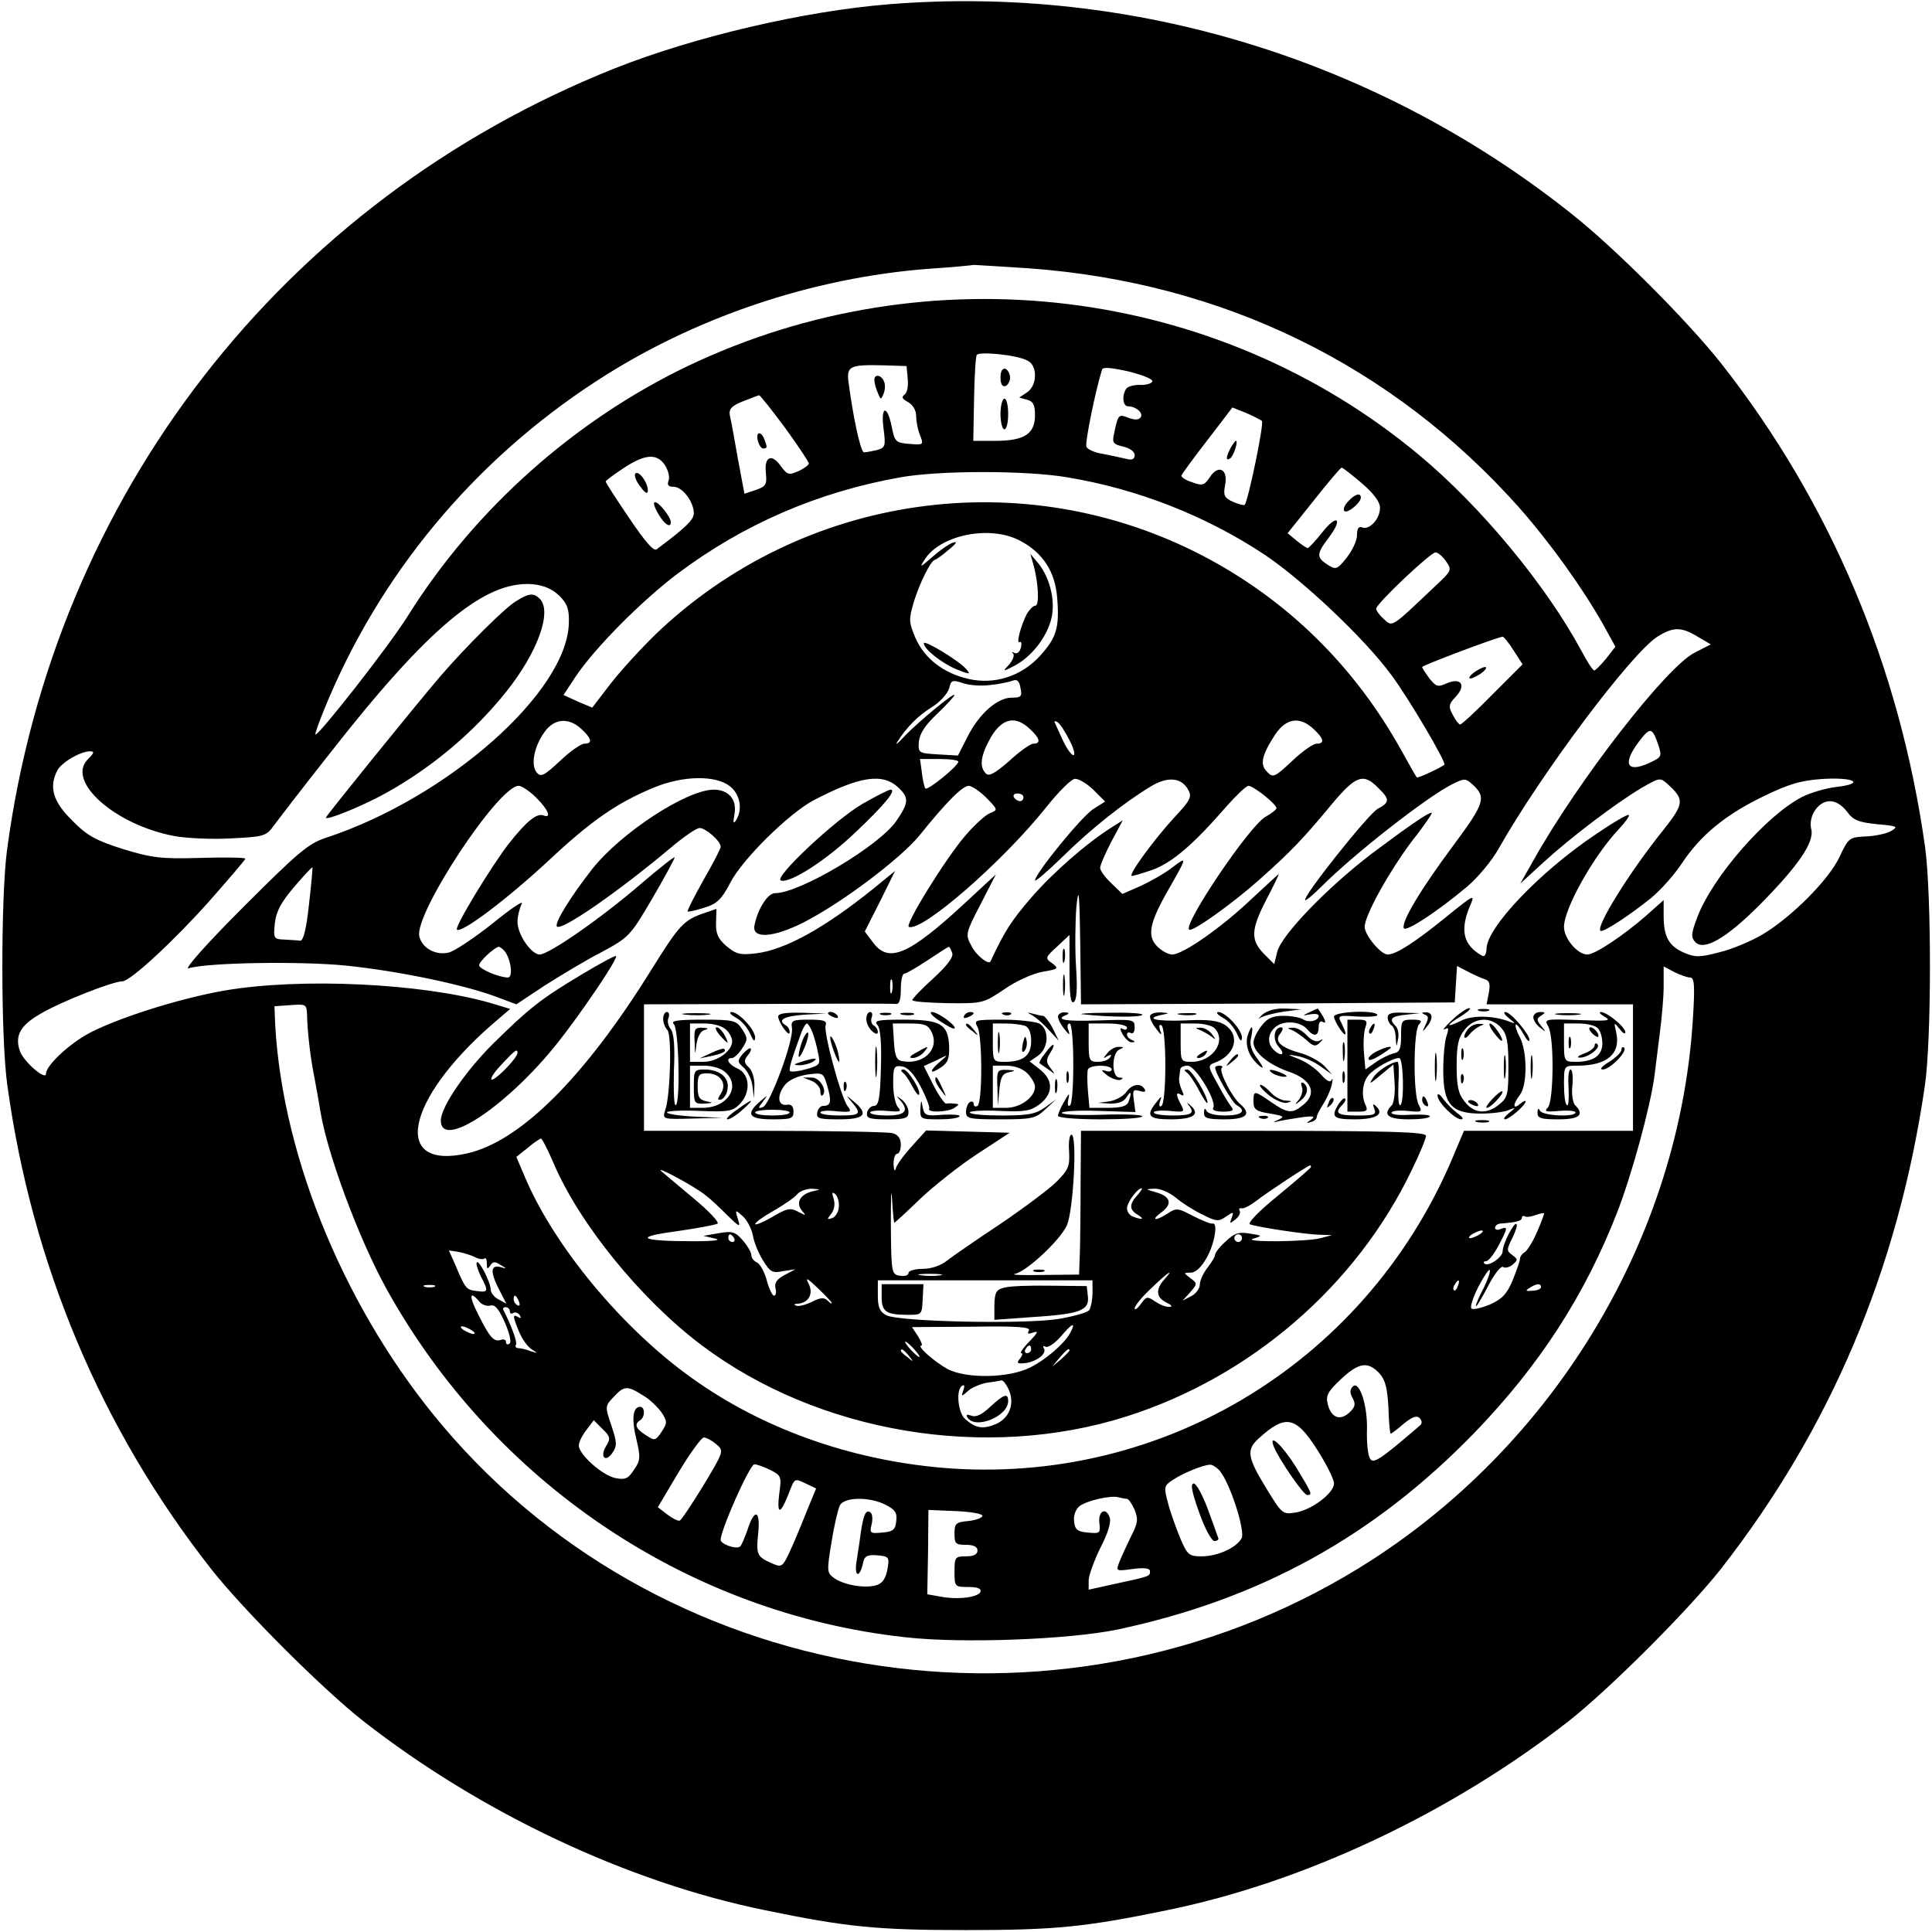 <?xml version="1.0" standalone="no"?>
<!DOCTYPE svg PUBLIC "-//W3C//DTD SVG 20010904//EN"
 "http://www.w3.org/TR/2001/REC-SVG-20010904/DTD/svg10.dtd">
<svg version="1.0" xmlns="http://www.w3.org/2000/svg"
 width="504pt" height="504pt" viewBox="0 0 504 504"
 preserveAspectRatio="xMidYMid meet">

<g transform="translate(0,504) scale(0.1,-0.1)"
fill="#000000" stroke="none">
<path d="M2320 5029 c-224 -18 -509 -85 -718 -168 -864 -345 -1461 -1113
-1584 -2041 -16 -125 -16 -489 1 -610 64 -467 244 -896 531 -1262 84 -107 291
-314 398 -398 306 -239 689 -420 1047 -493 213 -44 291 -52 525 -52 234 0 312
8 525 52 358 73 741 254 1047 493 107 84 314 291 398 398 285 365 461 780 531
1257 18 119 18 500 1 625 -66 470 -246 898 -532 1262 -88 111 -274 298 -390
390 -505 402 -1143 598 -1780 547z m365 -689 c506 -37 947 -253 1277 -623 82
-93 169 -214 224 -313 l28 -51 -24 -31 c-14 -17 -28 -31 -31 -31 -3 -1 -19 23
-34 52 -93 172 -262 376 -423 510 -529 441 -1280 532 -1908 232 -296 -142
-555 -373 -729 -650 -48 -78 -236 -317 -242 -311 -2 2 9 31 23 66 142 349 388
646 707 854 255 167 565 272 872 295 61 4 112 9 115 10 3 0 68 -4 145 -9z m-4
-241 c26 -13 25 -64 -1 -82 l-21 -14 21 -6 c15 -4 20 -13 20 -40 0 -49 -28
-67 -103 -67 l-58 0 2 108 c1 59 4 111 7 116 6 10 107 0 133 -15z m-313 -48
c2 -19 -2 -37 -9 -41 -8 -6 -5 -11 10 -19 12 -7 21 -21 21 -36 0 -13 4 -36 10
-50 10 -26 9 -26 -28 -23 -35 3 -38 5 -46 46 -12 58 -29 53 -21 -7 6 -45 4
-49 -17 -55 -13 -3 -28 -6 -34 -6 -9 0 -29 94 -41 187 -4 38 6 42 92 40 l60
-2 3 -34z m638 -6 c-1 -5 -16 -10 -32 -9 -16 0 -32 -4 -36 -10 -12 -18 -9 -46
5 -46 20 0 40 -17 33 -28 -5 -8 -15 -8 -32 -2 -26 10 -27 10 -38 -42 -5 -23
-2 -27 24 -33 17 -4 30 -13 30 -22 0 -11 -7 -14 -22 -10 -13 3 -40 9 -61 13
-21 3 -41 12 -43 19 -4 10 24 148 41 201 2 7 24 5 69 -5 36 -9 64 -20 62 -26z
m-958 -121 c34 -47 62 -89 62 -93 0 -4 -12 -13 -27 -20 -25 -11 -29 -10 -46
13 -24 34 -44 25 -39 -18 3 -30 0 -35 -26 -44 l-30 -10 -17 91 c-9 51 -18 102
-21 113 -3 17 4 25 34 37 20 8 39 15 42 16 3 0 33 -38 68 -85z m1244 18 c6 -7
-36 -209 -45 -219 -3 -2 -16 2 -31 8 -23 11 -25 17 -20 44 8 42 -18 54 -40 20
-14 -21 -19 -23 -46 -13 -17 5 -30 14 -28 18 2 4 32 46 68 92 l65 85 35 -14
c19 -8 38 -18 42 -21z m-1557 -116 c8 -13 13 -31 9 -40 -4 -11 -1 -16 14 -16
22 0 52 -39 52 -69 0 -17 -22 -38 -97 -94 -8 -6 -30 20 -72 82 -34 50 -61 92
-61 95 0 2 21 18 47 35 56 37 87 39 108 7z m1818 -47 c31 -27 47 -48 47 -64 0
-28 -27 -58 -46 -51 -10 4 -14 -3 -14 -20 0 -14 -12 -40 -27 -59 -25 -31 -28
-32 -50 -18 -29 19 -29 28 3 70 38 50 23 64 -16 15 -18 -23 -36 -42 -39 -42
-3 1 -16 9 -29 20 l-23 19 68 85 c37 47 70 86 73 86 3 0 26 -18 53 -41z m-770
16 c183 -30 362 -100 516 -202 100 -67 261 -219 330 -313 45 -60 145 -230 139
-235 -10 -8 -70 -36 -72 -33 -2 2 -19 32 -39 68 -122 221 -298 394 -517 509
-470 246 -1045 164 -1429 -203 -40 -39 -94 -98 -120 -132 l-46 -60 -38 16 -37
17 31 47 c50 75 172 198 266 269 173 130 368 214 583 252 102 18 326 18 433 0z
m-123 -165 c60 -31 93 -81 98 -151 6 -77 -2 -102 -44 -149 -49 -54 -119 -77
-188 -61 -65 15 -114 53 -138 107 -17 41 -18 47 -4 94 15 49 45 110 56 110 3
1 19 12 35 26 21 17 24 23 10 18 -11 -4 -35 -21 -54 -38 -31 -27 -33 -28 -19
-6 40 64 169 91 248 50z m1112 -54 c16 -23 16 -24 -30 -67 -114 -108 -109
-105 -132 -84 -11 10 -20 22 -20 27 0 13 142 147 155 147 6 0 18 -10 27 -23z
m-2313 -90 c21 -21 26 -35 25 -71 -4 -180 -315 -455 -632 -560 -47 -15 -73
-37 -218 -182 -97 -97 -155 -163 -142 -159 49 15 292 19 411 7 136 -14 303
-49 388 -80 l56 -21 74 49 c41 26 107 66 148 87 72 39 75 42 132 139 32 55 58
103 59 108 0 4 -39 -27 -87 -68 -103 -89 -241 -185 -265 -185 -22 0 -58 52
-58 85 0 14 5 35 11 47 6 11 -28 -12 -76 -51 -48 -38 -100 -73 -115 -76 -34
-8 -69 12 -76 42 -15 57 206 393 259 393 8 0 29 -14 46 -31 32 -32 41 -55 18
-46 -17 6 -44 -16 -89 -73 -46 -59 -143 -219 -136 -225 11 -11 129 78 236 177
115 108 182 154 279 194 76 31 160 32 197 3 27 -21 34 -61 16 -89 -7 -11 -8
-6 -4 16 7 38 -15 64 -54 64 -70 0 -242 -112 -317 -207 -55 -70 -100 -142 -92
-150 12 -12 159 90 295 204 34 29 69 53 77 53 16 0 55 -34 55 -49 0 -5 -20
-44 -45 -87 -24 -43 -43 -80 -41 -82 2 -1 21 3 43 10 33 10 45 21 68 65 31 61
153 181 217 215 120 63 180 72 221 34 29 -27 28 -40 -5 -88 -45 -65 -252 -188
-316 -188 -20 0 -46 -43 -54 -85 -6 -35 50 -31 129 9 101 52 252 166 302 227
69 86 112 129 128 129 8 0 29 -14 46 -31 30 -31 31 -32 10 -40 -11 -4 -40 -30
-64 -58 -52 -60 -160 -235 -148 -239 35 -13 246 171 359 313 31 39 63 71 73
73 9 2 31 -11 49 -28 l31 -31 -30 -19 c-29 -17 -153 -169 -153 -187 0 -4 33
24 73 63 72 71 160 141 230 183 43 26 80 23 97 -10 10 -18 5 -27 -37 -72 -49
-53 -118 -146 -111 -152 1 -1 26 6 55 16 53 20 107 67 194 167 25 28 50 52 56
52 13 0 73 -48 73 -58 0 -4 -13 -14 -29 -23 -42 -24 -214 -279 -199 -294 7 -8
111 66 183 130 82 73 114 106 190 198 62 74 82 81 120 42 31 -30 31 -38 -1
-55 -24 -13 -197 -230 -189 -238 2 -2 21 14 42 35 86 86 274 233 341 267 32
16 35 16 53 0 37 -34 33 -48 -50 -160 -85 -114 -135 -198 -129 -215 4 -12 88
43 164 107 29 24 67 70 84 101 111 196 347 511 415 553 41 25 61 25 104 -1
l34 -20 -41 -21 c-73 -35 -305 -334 -422 -543 l-34 -60 60 55 c72 66 191 156
257 195 47 27 48 27 68 9 44 -40 43 -50 -14 -122 -86 -107 -174 -249 -162
-260 6 -6 76 40 133 86 24 20 59 59 79 89 48 73 113 127 212 175 68 33 98 42
156 46 83 5 112 -12 35 -21 -27 -3 -67 -15 -89 -26 -93 -48 -233 -208 -273
-313 -17 -45 -17 -53 -5 -66 23 -23 81 11 167 97 100 101 144 164 135 198 -8
34 18 73 49 73 15 0 32 -11 44 -27 17 -23 30 -28 79 -33 53 -5 56 -6 36 -18
-12 -7 -42 -13 -66 -14 -43 -2 -45 -4 -68 -53 -28 -60 -125 -157 -200 -202
-30 -18 -80 -39 -113 -47 -50 -13 -63 -14 -91 -2 -41 17 -55 42 -55 96 l0 42
-46 -41 c-60 -52 -133 -101 -153 -101 -26 0 -61 42 -61 72 0 48 77 185 143
255 17 18 29 35 26 37 -2 3 -40 -19 -84 -49 -147 -98 -287 -245 -287 -300 -1
-15 -5 -22 -12 -18 -48 27 -58 65 -32 128 15 34 14 34 -65 -30 -78 -63 -127
-95 -149 -95 -18 0 -60 51 -60 72 0 30 64 145 125 226 31 39 53 72 50 72 -10
0 -59 -34 -158 -108 -115 -88 -234 -211 -245 -255 l-8 -32 -27 27 c-35 36 -34
63 7 142 19 36 33 66 32 66 -1 0 -33 -30 -72 -66 -78 -74 -178 -144 -206 -144
-10 0 -27 9 -39 21 -27 27 -21 61 29 148 50 88 50 88 10 58 -19 -15 -56 -36
-82 -48 l-48 -21 -29 28 c-16 15 -29 33 -29 40 0 7 13 37 29 68 l30 56 -27
-17 c-67 -42 -156 -120 -212 -185 -51 -59 -70 -88 -106 -166 -5 -10 -38 16
-50 41 -16 29 -15 33 24 108 l40 78 -81 -75 c-147 -136 -199 -158 -240 -102
l-21 28 40 79 39 79 -55 -45 c-129 -104 -232 -161 -308 -170 -41 -5 -52 -2
-77 19 -22 19 -28 33 -27 61 l1 36 -32 -11 c-53 -18 -65 -31 -136 -145 -176
-284 -344 -451 -483 -482 -196 -44 -161 138 65 336 l48 41 -53 16 c-179 51
-494 66 -692 32 -121 -21 -290 -75 -362 -116 -51 -30 -104 -81 -104 -101 0
-19 -58 31 -68 59 -14 40 1 67 53 97 52 31 189 85 214 85 21 0 135 106 226
208 52 59 95 109 95 112 0 3 -53 4 -117 2 -103 -3 -126 0 -202 23 -72 23 -94
35 -133 75 -50 49 -61 87 -38 131 12 21 60 49 85 49 12 0 11 -4 -6 -21 -57
-57 71 -171 226 -200 33 -6 100 -9 149 -6 84 4 91 6 110 33 12 16 77 101 146
188 257 329 405 452 529 442 30 -3 51 -12 70 -30z m2489 -142 l24 -37 -78 -78
c-43 -44 -81 -79 -85 -79 -3 0 -12 11 -19 25 -12 22 -11 28 8 48 28 30 13 51
-25 34 -22 -10 -27 -8 -44 13 -10 14 -19 27 -19 30 0 4 193 77 210 79 3 0 16
-16 28 -35z m-1365 -91 c23 2 49 8 58 11 12 5 18 0 21 -18 5 -23 2 -26 -23
-26 -37 0 -85 -42 -115 -102 l-25 -49 -52 3 c-51 3 -52 4 -50 33 2 21 16 43
48 73 25 24 45 46 45 49 0 8 -93 -69 -129 -106 -18 -20 -27 -27 -20 -16 25 39
54 68 91 91 21 13 40 35 44 48 5 22 8 23 36 14 16 -6 48 -8 71 -5z m-1066
-115 c27 -25 29 -38 8 -38 -9 0 -38 -20 -64 -45 -42 -39 -50 -43 -61 -30 -16
19 -7 68 21 106 25 35 63 38 96 7z m1170 0 c26 -24 29 -38 9 -38 -8 0 -36 -20
-63 -45 -38 -33 -53 -41 -61 -33 -18 18 -14 47 13 95 30 50 64 57 102 21z
m103 -29 c11 -21 16 -39 10 -39 -5 0 -17 17 -27 38 -9 20 -19 41 -21 46 -3 5
1 6 7 2 6 -4 20 -25 31 -47z m637 29 c27 -25 29 -38 8 -38 -9 0 -38 -20 -64
-45 -45 -42 -50 -45 -65 -29 -20 19 -15 43 20 97 29 44 65 49 101 15z m899
-41 c10 -31 9 -32 -25 -48 -58 -26 -69 -1 -25 57 29 38 34 37 50 -9z m-1826
-44 c0 -11 -80 -76 -86 -70 -2 2 -7 21 -9 41 l-5 36 50 0 c28 0 50 -3 50 -7z
m170 -93 c0 -5 -4 -10 -9 -10 -6 0 -13 5 -16 10 -3 6 1 10 9 10 9 0 16 -4 16
-10z m-1864 -280 c-7 -65 -15 -95 -23 -94 -7 1 -26 2 -42 3 -27 1 -28 3 -24
43 4 32 17 55 51 95 25 29 46 52 47 50 1 -1 -3 -45 -9 -97z m2502 -258 l487 3
3 48 3 47 27 -14 c15 -8 35 -17 44 -20 14 -4 16 -12 12 -36 l-6 -30 191 0 191
0 0 -165 0 -165 -221 0 -220 0 -22 -52 c-221 -544 -759 -876 -1339 -827 -241
21 -469 102 -653 234 -181 129 -358 342 -435 523 l-23 54 29 23 c16 14 32 24
35 25 3 0 18 -29 33 -64 67 -158 228 -356 386 -475 304 -229 741 -303 1109
-186 324 103 600 341 745 645 20 41 36 80 36 87 0 10 -91 13 -450 13 l-450 0
-1 -132 c0 -73 -1 -158 -2 -188 l-2 -55 -95 -1 c-52 -1 -85 0 -72 3 30 6 117
87 135 126 17 37 28 237 12 237 -5 0 -8 -20 -6 -44 2 -39 -2 -48 -33 -79 -19
-19 -86 -69 -148 -111 -62 -41 -124 -84 -138 -95 -15 -12 -40 -21 -62 -21 -21
0 -38 -5 -38 -11 0 -6 -10 -9 -22 -7 -22 3 -23 6 -24 133 0 72 1 102 3 68 2
-35 5 -63 6 -63 1 0 32 28 68 63 36 34 103 87 149 117 l84 55 -109 3 -109 3
-37 -41 c-21 -23 -40 -49 -42 -58 -3 -10 -5 -5 -6 11 0 15 4 27 9 27 6 0 10
11 10 24 0 16 -7 26 -22 30 -13 3 -164 6 -335 6 l-313 0 0 165 0 165 323 1
c177 1 328 1 335 0 8 -1 12 12 12 39 0 22 4 40 9 40 5 0 32 16 61 35 29 19 53
35 55 35 2 0 6 -7 9 -16 4 -10 -12 -32 -49 -66 -30 -27 -55 -53 -55 -57 0 -4
42 -7 93 -8 91 -1 93 0 148 37 30 21 75 41 99 45 41 7 43 8 25 22 -19 13 -19
15 13 44 l32 30 0 -91 c0 -66 3 -89 11 -84 8 5 10 34 6 93 -3 47 -2 118 1 156
6 56 8 37 10 -93 l2 -162 488 2z m-1991 136 c16 -21 22 -68 8 -68 -23 0 -75
22 -75 32 0 10 40 47 51 48 4 0 11 -6 16 -12z m3092 -68 c11 0 13 -20 7 -112
-36 -561 -352 -1093 -835 -1406 -779 -504 -1832 -353 -2425 347 -251 296 -418
695 -438 1046 l-2 50 42 3 c40 3 42 2 43 -25 1 -46 9 -115 20 -168 5 -27 12
-66 15 -85 18 -110 99 -329 171 -460 280 -507 788 -849 1354 -911 149 -17 428
-6 554 20 372 79 669 243 931 513 170 176 288 358 373 576 39 101 86 274 97
355 3 23 9 74 14 112 5 39 10 93 10 122 l0 52 28 -15 c15 -7 33 -14 41 -14z
m-2082 -37 c-3 -10 -5 -4 -5 12 0 17 2 24 5 18 2 -7 2 -21 0 -30z m-484 -533
c11 -8 35 -31 54 -50 33 -32 35 -33 28 -10 -8 25 -7 25 13 7 11 -10 23 -33 26
-50 3 -18 15 -47 27 -66 18 -29 24 -33 52 -27 l32 5 -28 -15 c-21 -11 -27 -21
-24 -35 3 -10 1 -19 -4 -19 -4 0 -13 18 -19 41 -6 22 -18 43 -26 46 -7 3 -14
11 -14 19 0 7 -10 24 -22 38 -20 23 -28 25 -63 19 l-40 -7 30 -7 c19 -4 -3 -7
-55 -7 -141 0 -160 11 -45 26 55 8 103 17 107 20 4 4 -22 32 -58 62 -36 30
-75 63 -87 73 -26 22 88 -39 116 -63z m1577 76 c0 -3 -39 -36 -86 -75 -52 -42
-81 -73 -73 -75 24 -8 144 -26 180 -27 l34 -1 -30 -8 c-39 -10 -209 -11 -175
-1 24 7 23 8 -10 13 -28 5 -40 1 -62 -20 -16 -14 -28 -30 -28 -35 0 -5 -9 -20
-20 -34 -11 -14 -20 -34 -20 -44 0 -10 -10 -24 -22 -30 l-23 -12 20 22 c19 22
19 23 0 37 -18 14 -18 14 1 14 13 0 28 14 42 39 21 37 30 93 15 89 -5 -1 -27
8 -51 20 -39 21 -44 21 -65 7 -12 -8 -26 -15 -31 -15 -6 0 0 7 12 16 31 22 27
42 -10 53 -31 9 -32 9 -6 10 14 1 39 -10 55 -23 15 -13 46 -33 69 -44 37 -19
43 -19 62 -6 20 14 21 13 15 -3 -6 -16 -5 -16 10 -4 9 7 14 17 11 22 -3 5 -1
8 5 7 5 -2 22 7 38 19 25 20 134 92 141 93 1 0 2 -2 2 -4z m-1297 -63 c-34 -7
-48 -29 -32 -50 13 -15 12 -15 -9 -4 -20 11 -29 9 -68 -14 -24 -14 -44 -22
-44 -18 0 4 22 20 49 35 26 15 54 34 61 43 7 8 24 14 39 14 22 -2 23 -2 4 -6z
m844 -11 c-22 -24 -21 -38 1 -51 19 -12 12 -14 -12 -5 -9 3 -16 13 -16 22 0
15 27 52 38 52 3 0 -2 -8 -11 -18z m-779 -33 c-1 -12 -10 -25 -18 -27 -13 -4
-13 -3 -2 11 8 10 11 25 7 39 -6 18 -4 20 5 12 6 -7 10 -22 8 -35z m1822 -62
c-11 -26 -26 -50 -33 -54 -7 -4 -12 -12 -12 -18 0 -5 -9 -30 -19 -55 -15 -36
-28 -49 -59 -63 -22 -9 -43 -14 -48 -11 -5 3 3 28 17 56 14 27 28 48 30 45 3
-3 -4 -23 -15 -46 -12 -22 -21 -44 -21 -48 1 -4 14 18 31 50 16 32 34 55 40
52 5 -4 17 -1 25 6 14 12 14 14 -1 25 -15 11 -15 14 0 44 9 18 14 34 11 37 -6
6 -36 -52 -36 -71 0 -16 -38 -42 -48 -32 -3 3 -1 6 5 6 6 0 20 18 32 40 25 48
25 51 6 44 -8 -4 -15 -2 -15 3 0 5 6 10 13 11 42 3 57 7 57 15 0 4 3 6 8 4 4
-3 16 -1 27 3 11 4 21 6 23 5 1 -1 -7 -23 -18 -48z m-150 -7 c-8 -5 -19 -10
-25 -10 -5 0 -3 5 5 10 8 5 20 10 25 10 6 0 3 -5 -5 -10z m-1945 -10 c3 -5 1
-10 -4 -10 -6 0 -11 5 -11 10 0 6 2 10 4 10 3 0 8 -4 11 -10z m1325 0 c0 -5
-4 -10 -10 -10 -5 0 -10 5 -10 10 0 6 5 10 10 10 6 0 10 -4 10 -10z m-2000
-50 c10 -5 20 -6 24 -3 3 3 6 -2 6 -13 0 -15 2 -16 9 -5 7 10 12 11 27 1 16
-9 16 -11 2 -6 -28 8 -30 -10 -8 -54 l21 -41 -20 11 c-12 6 -21 18 -21 26 0
19 -30 77 -36 71 -3 -3 2 -19 10 -36 21 -40 20 -43 -10 -39 -28 3 -30 6 -57
70 l-16 36 26 -4 c14 -3 34 -9 43 -14z m1213 -47 c-13 -2 -35 -2 -50 0 -16 2
-5 4 22 4 28 0 40 -2 28 -4z m584 -11 c-23 -26 -21 -47 6 -60 14 -7 17 -11 7
-11 -9 -1 -25 6 -37 14 -20 14 -23 13 -37 -7 -9 -12 -16 -17 -16 -11 0 6 19
30 43 52 43 42 63 55 34 23z m-867 -61 c0 -3 -5 0 -11 6 -9 9 -19 8 -41 -3
-16 -8 -35 -13 -41 -10 -7 2 -5 5 4 5 29 2 42 27 28 53 -9 17 -3 14 24 -12 20
-19 37 -37 37 -39z m680 27 c0 -18 -4 -38 -8 -45 -4 -7 -41 -17 -82 -24 -92
-14 -416 -7 -448 10 -17 9 -22 21 -22 51 l0 40 280 0 280 0 0 -32z m953 17
c-3 -9 -8 -14 -10 -11 -3 3 -2 9 2 15 9 16 15 13 8 -4z m-2670 -2 c-7 -2 -19
-2 -25 0 -7 3 -2 5 12 5 14 0 19 -2 13 -5z m2887 -1 c0 -4 -10 -9 -22 -9 -18
-2 -20 0 -8 7 18 12 30 13 30 2z m-2770 -37 c7 -9 20 -13 29 -11 12 4 22 -8
38 -44 12 -28 18 -52 12 -55 -5 -4 -9 -2 -9 4 0 6 -6 8 -12 6 -19 -7 -30 5
-59 63 -26 50 -25 68 1 37z m104 -1 c3 -8 2 -12 -4 -9 -6 3 -10 10 -10 16 0
14 7 11 14 -7z m-24 -25 c0 -5 4 -8 9 -4 5 3 13 0 17 -6 4 -8 3 -9 -4 -5 -15
9 -15 3 2 -38 8 -19 22 -39 33 -46 17 -11 17 -11 -2 -5 -11 4 -25 8 -32 8 -7
0 -10 4 -7 9 4 6 -11 48 -33 91 -2 4 1 7 6 7 6 0 11 -5 11 -11z m1462 -56
c-16 -29 -65 -71 -106 -91 -55 -27 -163 -29 -213 -4 -35 19 -84 62 -69 62 3 0
-1 11 -9 24 l-16 24 156 1 c120 2 155 -1 149 -10 -5 -9 -2 -10 12 -5 14 5 11
-1 -10 -23 -17 -17 -26 -31 -22 -31 5 0 3 -6 -3 -14 -10 -12 -8 -14 13 -12 31
4 58 25 49 39 -3 5 -1 7 4 4 6 -4 24 8 40 26 30 36 41 40 25 10z m-1562 7 c8
-5 11 -10 5 -10 -5 0 -17 5 -25 10 -8 5 -10 10 -5 10 6 0 17 -5 25 -10z m1155
-50 c10 -11 16 -20 13 -20 -3 0 -13 9 -23 20 -10 11 -16 20 -13 20 3 0 13 -9
23 -20z m305 0 c0 -5 -5 -10 -11 -10 -5 0 -7 5 -4 10 3 6 8 10 11 10 2 0 4 -4
4 -10z m-319 -17 c13 -16 12 -17 -3 -4 -10 7 -18 15 -18 17 0 8 8 3 21 -13z
m419 14 c0 -2 -10 -12 -22 -23 l-23 -19 19 23 c18 21 26 27 26 19z m808 -59
c16 -18 21 -38 24 -90 1 -38 4 -68 6 -68 2 0 18 12 34 26 22 18 34 22 41 15 7
-7 7 -14 2 -19 -108 -93 -124 -103 -132 -85 -5 10 -8 43 -7 73 2 63 -20 130
-37 113 -8 -8 -8 -17 0 -31 8 -15 6 -23 -9 -37 -24 -22 -47 -14 -56 21 -6 23
-1 33 34 66 47 44 70 47 100 16z m-967 -42 c17 -37 3 -75 -33 -91 -34 -14 -53
-11 -80 13 -19 16 -25 77 -8 87 6 4 7 -1 3 -12 -6 -17 -5 -17 13 -1 10 9 33
18 49 21 17 2 33 5 38 6 4 0 12 -10 18 -23z m-954 -16 c18 -10 39 -31 49 -45
15 -23 15 -27 0 -50 -16 -24 -18 -24 -41 -9 -27 17 -31 29 -15 39 13 8 13 35
0 35 -19 0 -23 -31 -10 -84 11 -47 11 -56 -6 -80 -15 -23 -22 -27 -48 -22 -35
7 -96 62 -96 85 0 9 9 27 20 41 l19 25 23 -23 c20 -19 21 -25 10 -43 -18 -28
-4 -46 15 -20 13 19 13 27 -2 72 -17 50 -17 51 6 75 27 29 35 30 76 4z m1758
-140 c25 -39 45 -79 45 -90 0 -25 -59 -70 -102 -76 -32 -5 -34 -3 -75 64 -49
80 -52 100 -20 129 70 64 97 59 152 -27z m-1567 13 c21 -18 21 -18 -33 -108
-30 -49 -58 -91 -62 -92 -5 -1 -19 6 -32 16 l-25 19 54 91 c30 50 60 91 66 91
7 0 21 -8 32 -17z m142 -68 c28 -14 29 -18 23 -60 -7 -56 2 -58 23 -5 18 46
15 44 48 29 l25 -12 -19 -46 c-10 -25 -29 -72 -43 -104 -26 -57 -26 -57 -54
-45 -38 17 -41 22 -35 79 6 60 -10 65 -28 8 -8 -22 -16 -42 -20 -44 -11 -7
-50 7 -50 18 0 26 76 197 88 197 7 0 26 -7 42 -15z m1172 -2 c27 -32 67 -157
57 -176 -14 -25 -63 -47 -104 -47 -33 0 -37 3 -56 47 -11 27 -26 68 -32 92
-11 41 -11 45 12 60 25 17 78 39 97 40 6 1 18 -7 26 -16z m-242 -73 c4 0 13
-13 20 -29 10 -25 8 -35 -10 -70 -11 -23 -25 -53 -30 -66 -9 -24 -9 -24 35
-18 31 4 45 2 45 -6 0 -13 1 -13 -92 -33 l-68 -15 0 24 c0 13 14 51 30 84 20
38 29 68 25 80 -10 29 -31 17 -27 -15 3 -26 1 -27 -30 -24 -27 2 -34 8 -36 29
-2 15 4 31 13 39 18 15 83 30 103 24 8 -2 17 -4 22 -4z m-629 -16 c24 -12 30
-21 27 -42 -2 -23 -9 -28 -37 -30 -31 -3 -33 -2 -27 22 3 13 2 28 -4 31 -11 7
-17 -5 -24 -50 -2 -16 -7 -50 -11 -75 -8 -45 8 -49 17 -5 3 15 11 19 32 18 37
-3 37 -4 30 -42 -5 -22 -14 -33 -30 -37 -31 -8 -85 2 -109 20 -18 13 -18 19
-6 92 7 44 17 87 22 97 12 22 78 23 120 1z m252 -29 c-2 -5 -18 -11 -38 -13
-31 -3 -35 -6 -35 -33 0 -26 3 -29 30 -29 20 0 30 -5 30 -15 0 -10 -10 -15
-30 -15 -28 0 -30 -2 -30 -40 0 -39 1 -40 36 -40 24 0 34 -4 32 -12 -5 -15
-59 -22 -105 -13 l-34 6 2 110 1 110 72 -3 c41 -2 70 -7 69 -13z"/>
<path d="M2610 4055 c0 -17 5 -25 13 -22 6 2 12 12 12 22 0 10 -6 20 -12 23
-8 2 -13 -6 -13 -23z"/>
<path d="M2610 3960 c0 -22 5 -40 10 -40 6 0 10 18 10 40 0 22 -4 40 -10 40
-5 0 -10 -18 -10 -40z"/>
<path d="M2281 4048 c0 -7 4 -22 9 -33 7 -18 8 -19 15 -2 4 9 5 24 1 32 -7 18
-26 20 -25 3z"/>
<path d="M1977 3890 c3 -11 9 -20 14 -20 11 0 11 3 3 24 -9 23 -23 20 -17 -4z"/>
<path d="M3210 3871 c-12 -24 -13 -34 -1 -27 9 6 22 46 15 46 -2 0 -8 -9 -14
-19z"/>
<path d="M1657 3804 c-3 -5 3 -21 14 -34 13 -18 19 -20 19 -9 0 21 -25 54 -33
43z"/>
<path d="M1717 3700 c16 -28 33 -39 33 -22 0 13 -31 52 -41 52 -6 0 -2 -13 8
-30z"/>
<path d="M3517 3732 c-10 -10 -14 -22 -10 -25 7 -8 43 21 43 35 0 14 -16 9
-33 -10z"/>
<path d="M2695 3570 c14 -48 17 -110 6 -110 -6 0 -15 -10 -22 -21 -16 -31 -29
-80 -19 -74 4 3 6 -4 3 -15 -3 -11 -10 -17 -17 -13 -6 3 -8 2 -3 -2 4 -5 -1
-17 -10 -28 -18 -19 -18 -20 13 -4 42 22 81 69 95 117 14 46 0 110 -32 150
l-21 25 7 -25z"/>
<path d="M2410 3362 c0 -15 45 -51 85 -68 35 -14 38 -14 26 0 -17 21 -111 78
-111 68z"/>
<path d="M1345 3471 c-29 -18 -128 -116 -197 -196 -61 -71 -298 -364 -298
-368 0 -9 104 34 160 66 120 67 228 159 311 263 82 103 120 209 87 242 -16 16
-28 15 -63 -7z"/>
<path d="M2250 2943 c-71 -41 -233 -193 -213 -200 24 -8 119 53 196 127 75 71
107 110 90 110 -5 0 -38 -17 -73 -37z"/>
<path d="M1516 2497 c-104 -62 -137 -88 -232 -182 -70 -70 -134 -163 -134
-198 0 -78 174 38 305 203 64 81 158 220 152 226 -2 2 -43 -20 -91 -49z m-166
-204 c-1 -14 -61 -75 -68 -69 -3 4 10 22 28 41 35 37 40 40 40 28z"/>
<path d="M3844 3285 c-10 -8 -14 -15 -8 -15 5 0 19 7 30 15 10 8 14 15 8 15
-5 0 -19 -7 -30 -15z"/>
<path d="M2772 2545 c0 -16 2 -22 5 -12 2 9 2 23 0 30 -3 6 -5 -1 -5 -18z"/>
<path d="M2773 2470 c0 -25 2 -35 4 -22 2 12 2 32 0 45 -2 12 -4 2 -4 -23z"/>
<path d="M3293 2393 c-10 -10 -13 -14 -5 -8 8 5 35 12 61 16 l46 6 -41 2 c-27
1 -48 -5 -61 -16z"/>
<path d="M3415 2399 c-19 -9 -18 -9 3 -5 12 2 22 1 22 -4 0 -13 -26 -19 -41
-9 -8 5 -31 9 -51 9 -28 0 -42 -6 -57 -26 -12 -15 -21 -34 -21 -44 0 -25 40
-58 93 -76 58 -20 74 -56 37 -86 -29 -24 -40 -23 -84 7 -45 31 -46 31 -46 1 0
-20 6 -25 43 -31 36 -6 39 -8 22 -16 -17 -8 -16 -8 5 -3 14 3 41 7 60 10 27 3
32 2 20 -7 -13 -9 -13 -10 0 -6 8 2 15 8 15 13 0 5 8 20 17 34 9 14 19 36 22
50 3 14 3 20 0 13 -4 -8 -13 -3 -28 14 -13 15 -39 33 -57 40 -33 13 -33 13 -4
8 17 -3 44 -15 60 -27 l30 -21 -19 21 c-11 12 -38 27 -60 34 -56 15 -73 32
-56 52 7 9 8 16 2 16 -19 0 -23 -33 -6 -51 19 -21 6 -27 -14 -7 -18 18 -14 45
8 61 23 16 64 12 81 -9 17 -20 29 -17 29 7 0 12 4 17 11 13 8 -4 8 0 0 15 -7
11 -13 21 -14 20 -1 0 -11 -5 -22 -10z"/>
<path d="M3788 2379 c-18 -17 -27 -28 -19 -24 10 6 11 2 5 -16 -5 -13 -9 -54
-9 -91 0 -89 21 -113 98 -113 28 0 61 4 72 9 20 8 20 7 1 -8 -11 -9 -15 -16
-10 -16 11 0 54 37 54 47 0 3 -7 0 -15 -7 -19 -16 -19 -1 0 24 20 26 19 113 0
150 -9 16 -13 31 -11 33 2 3 11 -8 20 -24 8 -15 15 -23 16 -16 0 15 -49 73
-63 73 -6 0 -2 -7 9 -16 19 -15 19 -16 -1 -8 -42 15 -95 16 -124 1 -41 -20
-40 -12 2 13 17 11 26 20 20 20 -7 0 -27 -14 -45 -31z m128 -20 c15 -17 19
-36 19 -101 0 -72 -2 -82 -24 -99 -32 -27 -66 -24 -90 7 -17 21 -21 41 -21 94
0 53 4 73 21 94 25 32 68 35 95 5z"/>
<path d="M3832 2358 c-7 -7 -12 -17 -12 -22 0 -6 6 -4 13 5 7 9 19 18 27 22
13 5 13 6 0 6 -9 1 -21 -4 -28 -11z"/>
<path d="M3897 2346 c10 -13 19 -23 21 -21 5 5 -22 45 -31 45 -4 0 0 -11 10
-24z"/>
<path d="M3812 2290 c0 -14 2 -19 5 -12 2 6 2 18 0 25 -3 6 -5 1 -5 -13z"/>
<path d="M3923 2255 c0 -27 2 -38 4 -22 2 15 2 37 0 50 -2 12 -4 0 -4 -28z"/>
<path d="M3811 2224 c0 -11 3 -14 6 -6 3 7 2 16 -1 19 -3 4 -6 -2 -5 -13z"/>
<path d="M3893 2173 c-12 -13 -19 -23 -14 -23 10 0 46 39 40 43 -2 2 -14 -7
-26 -20z"/>
<path d="M3830 2166 c0 -2 7 -7 16 -10 8 -3 12 -2 9 4 -6 10 -25 14 -25 6z"/>
<path d="M3858 2403 c6 -2 18 -2 25 0 6 3 1 5 -13 5 -14 0 -19 -2 -12 -5z"/>
<path d="M1730 2382 c0 -10 5 -23 11 -29 12 -12 8 -173 -6 -210 -7 -23 -6 -23
71 -21 l79 2 -72 3 c-40 2 -73 7 -73 11 0 4 38 6 84 4 75 -3 87 -1 105 17 30
30 28 78 -4 93 -25 11 -34 28 -15 28 5 0 17 11 26 25 15 23 15 27 0 50 -15 23
-22 25 -103 25 -68 0 -84 -3 -75 -12 13 -13 17 -204 5 -211 -5 -3 -6 37 -5 89
3 64 0 99 -8 109 -7 8 -10 22 -6 30 3 8 1 15 -4 15 -6 0 -10 -8 -10 -18z m164
-28 c9 -8 16 -22 16 -30 0 -26 -39 -54 -75 -54 l-35 0 0 50 0 50 39 0 c23 0
46 -7 55 -16z m-2 -111 c42 -37 6 -93 -59 -93 l-33 0 0 55 0 55 37 0 c20 0 45
-7 55 -17z"/>
<path d="M1812 2323 c1 -37 1 -37 5 -6 3 19 11 34 21 36 12 3 10 5 -5 6 -20 1
-23 -3 -21 -36z"/>
<path d="M1877 2340 c10 -11 19 -20 21 -20 1 0 -2 9 -8 20 -6 11 -15 20 -20
20 -6 0 -2 -9 7 -20z"/>
<path d="M1855 2293 l-30 -14 30 6 c31 7 41 12 34 19 -2 2 -17 -3 -34 -11z"/>
<path d="M1810 2205 c0 -43 1 -45 28 -44 23 2 24 2 5 6 -19 4 -23 11 -23 39 0
29 3 34 24 34 35 0 53 -26 37 -52 -10 -16 -10 -19 1 -16 7 3 15 15 16 28 5 29
-21 50 -60 50 -27 0 -28 -2 -28 -45z"/>
<path d="M1788 2393 c18 -2 45 -2 60 0 15 2 0 4 -33 4 -33 0 -45 -2 -27 -4z"/>
<path d="M1920 2385 c14 -7 30 -26 37 -42 8 -19 12 -22 13 -10 0 21 -43 67
-62 67 -7 -1 -2 -7 12 -15z"/>
<path d="M2030 2388 c1 -16 30 -56 30 -41 0 7 -4 15 -10 18 -23 14 -6 24 48
28 l57 3 -62 2 c-45 1 -63 -2 -63 -10z"/>
<path d="M2160 2396 c0 -2 7 -7 16 -10 8 -3 12 -2 9 4 -6 10 -25 14 -25 6z"/>
<path d="M2260 2381 c0 -10 7 -24 15 -31 9 -8 15 -9 15 -2 0 6 -5 14 -11 17
-6 4 -8 13 -5 21 3 8 1 14 -4 14 -6 0 -10 -8 -10 -19z"/>
<path d="M2298 2393 c6 -2 18 -2 25 0 6 3 1 5 -13 5 -14 0 -19 -2 -12 -5z"/>
<path d="M2353 2393 c9 -2 23 -2 30 0 6 3 -1 5 -18 5 -16 0 -22 -2 -12 -5z"/>
<path d="M2451 2377 c19 -13 36 -22 39 -20 7 6 -43 43 -59 43 -8 0 1 -11 20
-23z"/>
<path d="M2515 2390 c-3 -6 1 -7 9 -4 18 7 21 14 7 14 -6 0 -13 -4 -16 -10z"/>
<path d="M2618 2393 c7 -3 16 -2 19 1 4 3 -2 6 -13 5 -11 0 -14 -3 -6 -6z"/>
<path d="M2695 2390 c11 -7 30 -24 43 -39 l24 -26 -16 33 c-9 17 -21 32 -25
32 -5 0 -18 3 -28 6 -15 4 -14 3 2 -6z"/>
<path d="M2760 2388 c0 -7 8 -22 17 -33 13 -16 15 -17 10 -2 -4 9 -2 17 3 17
13 0 13 -207 1 -214 -5 -4 -7 4 -4 16 4 19 2 17 -11 -6 -9 -15 -16 -32 -16
-37 0 -5 50 -9 110 -9 61 0 110 3 110 8 0 4 -47 6 -105 4 -58 -2 -105 0 -105
5 0 4 43 7 96 5 l96 -3 -4 30 c-4 27 -2 30 15 25 13 -4 17 -2 13 5 -11 17 -33
13 -48 -8 -8 -11 -27 -21 -43 -24 l-30 -4 32 -2 c21 0 35 5 42 17 12 19 14 12
5 -12 -4 -12 -20 -16 -54 -16 l-48 0 -4 45 c-2 24 -2 49 0 55 5 13 62 13 62 0
0 -5 -8 -7 -17 -3 -12 3 -10 0 5 -12 12 -9 28 -14 35 -12 8 4 7 6 -3 6 -21 1
-20 64 0 73 13 6 13 7 -1 7 -9 1 -23 -7 -30 -16 -12 -14 -12 -16 0 -8 10 5 12
4 7 -3 -4 -7 -18 -12 -32 -12 -22 0 -24 4 -24 50 l0 50 50 0 c29 0 50 -5 50
-11 0 -5 -5 -7 -11 -3 -8 4 -8 0 0 -15 7 -11 17 -21 24 -20 9 0 9 2 0 6 -7 2
-13 9 -13 14 0 6 5 7 10 4 6 -3 10 3 10 15 0 21 -4 21 -95 18 -87 -3 -115 2
-82 15 7 3 5 6 -5 6 -10 1 -18 -5 -18 -11z"/>
<path d="M2825 2394 c72 -8 155 -8 155 -1 0 4 -42 6 -92 5 -51 0 -79 -3 -63
-4z"/>
<path d="M3000 2388 c0 -7 8 -22 17 -33 13 -17 15 -17 9 -2 -3 11 -2 16 4 12
6 -3 10 -51 10 -105 0 -54 -4 -102 -10 -105 -6 -4 -7 1 -4 12 6 15 4 15 -9 -2
-29 -36 -21 -45 37 -45 59 0 78 13 52 36 -9 8 -11 9 -6 2 18 -22 10 -28 -40
-28 -27 0 -50 3 -50 8 0 4 18 6 41 4 39 -4 40 -3 30 16 -14 26 -14 35 0 26 8
-4 8 -1 2 12 -5 11 -8 25 -7 32 1 6 2 17 3 22 0 6 9 10 19 10 21 0 77 -93 67
-110 -4 -6 7 -10 26 -10 24 0 29 3 21 13 -5 6 -22 33 -36 60 -25 44 -25 48 -9
54 55 19 70 71 29 99 -19 12 -44 15 -105 12 -76 -3 -108 5 -58 15 19 4 18 4
-5 6 -17 0 -28 -4 -28 -11z m168 -30 c33 -33 -4 -88 -60 -88 -27 0 -28 2 -28
50 l0 50 38 0 c21 0 43 -5 50 -12z"/>
<path d="M3130 2353 c8 -3 22 -11 30 -17 13 -10 13 -9 1 7 -7 9 -21 17 -30 16
-13 0 -14 -1 -1 -6z"/>
<path d="M3130 2290 c-9 -6 -10 -10 -3 -10 6 0 15 5 18 10 8 12 4 12 -15 0z"/>
<path d="M3078 2393 c12 -2 30 -2 40 0 9 3 -1 5 -23 4 -22 0 -30 -2 -17 -4z"/>
<path d="M3190 2385 c14 -7 30 -26 37 -42 8 -19 12 -22 13 -10 0 21 -43 67
-62 67 -7 -1 -2 -7 12 -15z"/>
<path d="M3480 2388 c1 -14 30 -57 30 -44 0 4 -5 16 -11 28 -10 19 -8 20 44
16 30 -1 53 0 50 5 -8 13 -113 8 -113 -5z"/>
<path d="M3620 2386 c0 -8 5 -18 10 -21 6 -3 11 -18 11 -33 2 -25 2 -25 6 -3
3 13 0 28 -6 34 -19 19 -12 26 27 30 l37 4 -42 1 c-32 2 -43 -2 -43 -12z"/>
<path d="M3717 2393 c10 -3 10 -10 2 -26 -10 -21 -9 -21 5 -3 16 20 13 37 -7
35 -9 0 -9 -2 0 -6z"/>
<path d="M4000 2386 c0 -7 8 -20 18 -27 16 -13 16 -12 3 4 -13 16 -13 20 0 28
11 7 11 9 -3 9 -10 0 -18 -6 -18 -14z"/>
<path d="M4063 2393 c15 -2 39 -2 55 0 15 2 2 4 -28 4 -30 0 -43 -2 -27 -4z"/>
<path d="M4187 2387 c18 -10 6 -11 -69 -8 -88 3 -90 3 -79 -17 16 -29 14 -195
-1 -211 -11 -11 -5 -12 30 -9 23 2 42 0 42 -4 0 -13 -88 -9 -93 5 -3 7 -6 5
-6 -5 -1 -15 8 -18 54 -18 56 0 69 12 44 37 -6 6 -10 30 -7 52 2 23 0 41 -5
41 -5 0 -7 -22 -5 -49 1 -27 0 -47 -4 -44 -5 2 -8 26 -8 54 0 49 0 49 34 49
79 0 115 31 102 88 -6 26 -6 26 9 8 8 -11 15 -15 15 -9 0 14 -48 53 -64 53 -6
-1 -1 -6 11 -13z m-19 -29 c7 -7 12 -24 12 -40 0 -32 -24 -48 -69 -48 -30 0
-31 1 -31 50 l0 50 38 0 c21 0 43 -5 50 -12z"/>
<path d="M4152 2346 c7 -8 15 -12 17 -11 5 6 -10 25 -20 25 -5 0 -4 -6 3 -14z"/>
<path d="M4092 2320 c0 -14 2 -19 5 -12 2 6 2 18 0 25 -3 6 -5 1 -5 -13z"/>
<path d="M4160 2313 c0 -6 -12 -16 -27 -21 -16 -6 -21 -11 -12 -11 20 -1 56
25 46 35 -4 4 -7 2 -7 -3z"/>
<path d="M2066 2358 c5 -32 -58 -201 -76 -206 -13 -5 -13 -3 0 14 14 19 14 19
-8 0 -38 -33 -28 -46 33 -46 49 0 55 2 55 20 0 14 -6 20 -17 18 -24 -4 -27 24
-6 51 11 14 34 24 60 28 41 5 41 5 52 -33 11 -39 8 -49 -12 -49 -7 0 -13 -8
-15 -17 -3 -16 5 -18 57 -18 67 0 78 13 39 46 -23 19 -23 19 -5 -2 25 -30 22
-34 -33 -34 -27 0 -50 3 -50 8 0 4 19 6 42 3 37 -3 41 -2 30 12 -17 20 -65
196 -58 213 4 11 -6 14 -43 14 -44 0 -48 -2 -45 -22z m53 -10 c5 -13 12 -37
15 -55 7 -30 5 -32 -30 -42 -21 -6 -40 -8 -43 -5 -4 4 3 28 30 102 5 12 11 22
14 22 3 0 9 -10 14 -22z m-59 -210 c0 -5 -20 -8 -45 -8 -25 0 -45 3 -45 8 0 4
20 7 45 7 25 0 45 -3 45 -7z"/>
<path d="M2091 2319 c-6 -18 -9 -34 -7 -36 2 -2 9 10 16 27 7 17 10 33 8 36
-3 3 -11 -9 -17 -27z"/>
<path d="M2090 2270 c-21 -7 -21 -8 -5 -9 11 0 27 4 35 9 18 11 5 11 -30 0z"/>
<path d="M2289 2366 c8 -9 11 -48 9 -112 -2 -80 -6 -99 -18 -99 -8 0 -16 -8
-18 -17 -3 -15 5 -18 52 -18 48 0 56 3 56 19 0 10 -8 25 -17 32 -15 11 -16 11
-5 -1 24 -27 14 -40 -33 -40 -25 0 -45 3 -45 8 0 4 19 6 43 4 34 -3 40 -2 30
9 -7 7 -13 35 -13 62 0 44 2 48 23 45 15 -2 31 -19 49 -53 14 -27 24 -53 22
-57 -7 -11 48 -10 66 2 13 9 13 10 0 11 -8 1 -18 1 -22 0 -4 0 -19 21 -33 48
l-25 50 33 15 c32 16 32 16 10 -3 -30 -25 -29 -36 1 -16 19 13 23 23 22 57 -3
57 -23 68 -119 68 -67 0 -78 -2 -68 -14z m142 -20 c20 -44 -23 -85 -78 -74
-14 2 -19 14 -21 51 l-3 47 46 0 c38 0 47 -4 56 -24z"/>
<path d="M2390 2294 c-17 -9 -20 -14 -9 -14 9 0 22 7 29 15 15 18 13 18 -20
-1z"/>
<path d="M2550 2361 c13 -25 13 -198 0 -206 -5 -3 -10 -1 -10 5 0 6 -4 8 -10
5 -5 -3 -10 -15 -10 -26 0 -17 8 -19 89 -19 83 0 92 2 118 26 l28 26 -29 -21
c-24 -17 -43 -21 -112 -21 -46 0 -84 3 -84 8 0 4 35 6 78 4 67 -3 81 0 105 18
35 28 35 62 0 90 l-27 21 22 15 c28 20 30 69 3 84 -11 5 -54 10 -96 10 -72 0
-75 -1 -65 -19z m124 3 c10 -4 16 -18 16 -40 0 -38 -21 -54 -69 -54 -30 0 -31
1 -31 50 l0 50 34 0 c19 0 41 -3 50 -6z m6 -124 c11 -11 20 -27 20 -35 0 -27
-38 -55 -75 -55 l-35 0 0 55 0 55 35 0 c22 0 43 -8 55 -20z"/>
<path d="M2603 2320 c0 -25 2 -35 4 -22 2 12 2 32 0 45 -2 12 -4 2 -4 -23z"/>
<path d="M2668 2317 c-3 -19 -2 -25 4 -19 6 6 8 18 6 28 -3 14 -5 12 -10 -9z"/>
<path d="M2602 2203 l1 -48 4 42 c3 33 8 43 26 46 18 4 17 5 -5 6 -27 1 -28
-1 -26 -46z"/>
<path d="M3515 2260 l0 -120 28 0 c23 0 26 3 19 18 -11 23 -8 58 8 77 15 18
63 45 80 45 11 0 14 -116 3 -123 -5 -3 -6 21 -5 54 2 32 1 59 -2 59 -16 0 -54
-24 -65 -43 -11 -17 -7 -15 20 8 l34 28 3 -48 c2 -26 -2 -53 -7 -58 -25 -25
-11 -37 44 -37 30 0 55 3 55 8 0 4 -22 5 -50 4 -27 -2 -50 0 -50 5 0 5 18 7
41 5 39 -4 40 -3 30 16 -15 28 -14 195 1 210 9 9 5 12 -17 12 -29 0 -30 -2
-30 -42 0 -35 -4 -43 -20 -46 -11 -3 -32 -13 -46 -23 l-27 -19 -4 45 c-2 25 0
55 4 65 6 17 3 20 -20 20 l-27 0 0 -120z"/>
<path d="M2520 2366 c0 -2 8 -10 18 -17 15 -13 16 -12 3 4 -13 16 -21 21 -21
13z"/>
<path d="M3575 2359 c-4 -6 -5 -12 -2 -15 2 -3 7 2 10 11 7 17 1 20 -8 4z"/>
<path d="M3254 2336 c-6 -27 6 -55 32 -77 12 -9 10 -3 -5 18 -17 22 -22 39
-17 57 3 14 4 26 1 26 -2 0 -7 -11 -11 -24z"/>
<path d="M3370 2353 c8 -3 25 -15 38 -26 18 -17 24 -18 35 -7 10 10 9 11 -1 5
-8 -4 -21 1 -33 14 -11 12 -27 21 -37 20 -14 0 -14 -2 -2 -6z"/>
<path d="M2171 2310 c15 -45 24 -54 15 -15 -4 17 -12 34 -17 40 -5 5 -4 -6 2
-25z"/>
<path d="M2283 2270 c0 -36 2 -50 4 -32 2 17 2 47 0 65 -2 17 -4 3 -4 -33z"/>
<path d="M3503 2295 c0 -22 2 -30 4 -17 2 12 2 30 0 40 -3 9 -5 -1 -4 -23z"/>
<path d="M2727 2293 c-11 -13 -17 -25 -15 -27 1 -1 12 -8 23 -16 19 -14 19
-14 6 3 -12 15 -13 22 -2 39 18 29 9 30 -12 1z"/>
<path d="M1938 2291 c-15 -18 -15 -21 2 -36 11 -10 21 -31 23 -49 l4 -31 1 32
c1 17 -5 39 -14 48 -13 12 -14 18 -4 31 7 8 11 16 8 19 -2 2 -11 -4 -20 -14z"/>
<path d="M3593 2298 c-13 -6 -23 -15 -23 -20 0 -8 17 -1 50 22 20 13 1 12 -27
-2z"/>
<path d="M3743 2255 c0 -33 2 -45 4 -27 2 18 2 45 0 60 -2 15 -4 0 -4 -33z"/>
<path d="M4230 2302 c0 -7 -15 -21 -32 -32 -19 -11 -26 -20 -17 -20 19 0 65
47 56 57 -4 3 -7 1 -7 -5z"/>
<path d="M3993 2255 c0 -27 2 -38 4 -22 2 15 2 37 0 50 -2 12 -4 0 -4 -28z"/>
<path d="M3209 2273 c-13 -16 -12 -17 4 -4 9 7 17 15 17 17 0 8 -8 3 -21 -13z"/>
<path d="M3170 2255 c0 -14 44 -91 56 -98 27 -15 14 -27 -30 -27 -26 0 -46 5
-49 13 -3 7 -6 5 -6 -5 -1 -15 8 -18 54 -18 58 0 71 14 39 41 -20 17 -55 85
-47 93 4 3 1 6 -5 6 -7 0 -12 -2 -12 -5z"/>
<path d="M2355 2242 c6 -4 16 -19 24 -34 8 -16 16 -26 18 -24 8 8 -28 66 -40
66 -7 0 -8 -3 -2 -8z"/>
<path d="M2782 2230 c0 -14 2 -19 5 -12 2 6 2 18 0 25 -3 6 -5 1 -5 -13z"/>
<path d="M3096 2242 c6 -4 21 -25 32 -47 12 -22 21 -36 22 -32 1 17 -41 87
-53 87 -8 0 -9 -2 -1 -8z"/>
<path d="M3320 2240 c8 -5 22 -9 30 -9 10 0 8 3 -5 9 -27 12 -43 12 -25 0z"/>
<path d="M3502 2230 c0 -14 2 -19 5 -12 2 6 2 18 0 25 -3 6 -5 1 -5 -13z"/>
<path d="M2118 2220 c12 -5 22 -17 22 -26 0 -10 3 -15 6 -11 13 13 -8 47 -29
46 l-22 0 23 -9z"/>
<path d="M2440 2224 c0 -6 7 -19 16 -30 14 -18 14 -18 3 6 -14 31 -19 36 -19
24z"/>
<path d="M2752 2205 c0 -16 2 -22 5 -12 2 9 2 23 0 30 -3 6 -5 -1 -5 -18z"/>
<path d="M2201 2204 c0 -11 3 -14 6 -6 3 7 2 16 -1 19 -3 4 -6 -2 -5 -13z"/>
<path d="M3396 2205 c4 -8 0 -23 -7 -33 -13 -15 -12 -16 4 -3 19 15 22 36 7
46 -6 3 -7 -1 -4 -10z"/>
<path d="M3309 2184 c17 -14 39 -23 48 -21 15 4 14 5 -3 6 -11 0 -29 10 -39
21 -10 11 -22 20 -27 20 -5 0 4 -12 21 -26z"/>
<path d="M3750 2182 c0 -17 45 -62 62 -62 7 0 3 7 -9 15 -12 9 -29 26 -38 38
-8 12 -15 16 -15 9z"/>
<path d="M3466 2163 c-6 -14 -5 -15 5 -6 7 7 10 15 7 18 -3 3 -9 -2 -12 -12z"/>
<path d="M3492 2160 c-21 -34 -14 -40 42 -40 56 0 77 13 57 33 -9 9 -11 8 -6
-5 6 -16 1 -18 -44 -18 -52 0 -61 6 -39 28 6 6 10 14 7 16 -3 3 -10 -4 -17
-14z"/>
<path d="M3710 2171 c0 -6 4 -13 10 -16 6 -3 7 1 4 9 -7 18 -14 21 -14 7z"/>
<path d="M1921 2144 c-19 -13 -29 -24 -23 -24 6 0 24 11 39 25 35 31 28 31
-16 -1z"/>
<path d="M2401 2148 c-1 -27 1 -28 48 -28 28 0 52 3 54 8 3 4 -17 5 -43 4 -44
-4 -49 -2 -53 20 -4 21 -4 20 -6 -4z"/>
<path d="M3288 2123 c7 -3 16 -2 19 1 4 3 -2 6 -13 5 -11 0 -14 -3 -6 -6z"/>
<path d="M3853 2113 c9 -2 23 -2 30 0 6 3 -1 5 -18 5 -16 0 -22 -2 -12 -5z"/>
<path d="M2698 1723 c6 -2 18 -2 25 0 6 3 1 5 -13 5 -14 0 -19 -2 -12 -5z"/>
<path d="M2300 1656 c0 -38 12 -46 69 -46 36 0 36 1 38 40 l2 40 -55 0 -54 0
0 -34z"/>
<path d="M2620 1681 c-21 -5 -25 -12 -26 -45 l0 -39 97 7 c126 8 151 17 147
54 l-3 27 -95 1 c-52 1 -106 -1 -120 -5z"/>
<path d="M2583 1370 c-21 -20 -37 -28 -49 -23 -12 4 -15 3 -10 -5 20 -32 106
3 106 43 0 22 -11 18 -47 -15z"/>
<path d="M3323 1266 c13 -32 77 -126 87 -126 14 0 14 2 -28 71 -36 58 -74 94
-59 55z"/>
<path d="M3128 1095 c15 -43 33 -75 40 -75 8 0 12 4 10 8 -1 4 -14 38 -27 75
-14 37 -30 67 -37 67 -9 0 -5 -22 14 -75z"/>
</g>
</svg>
